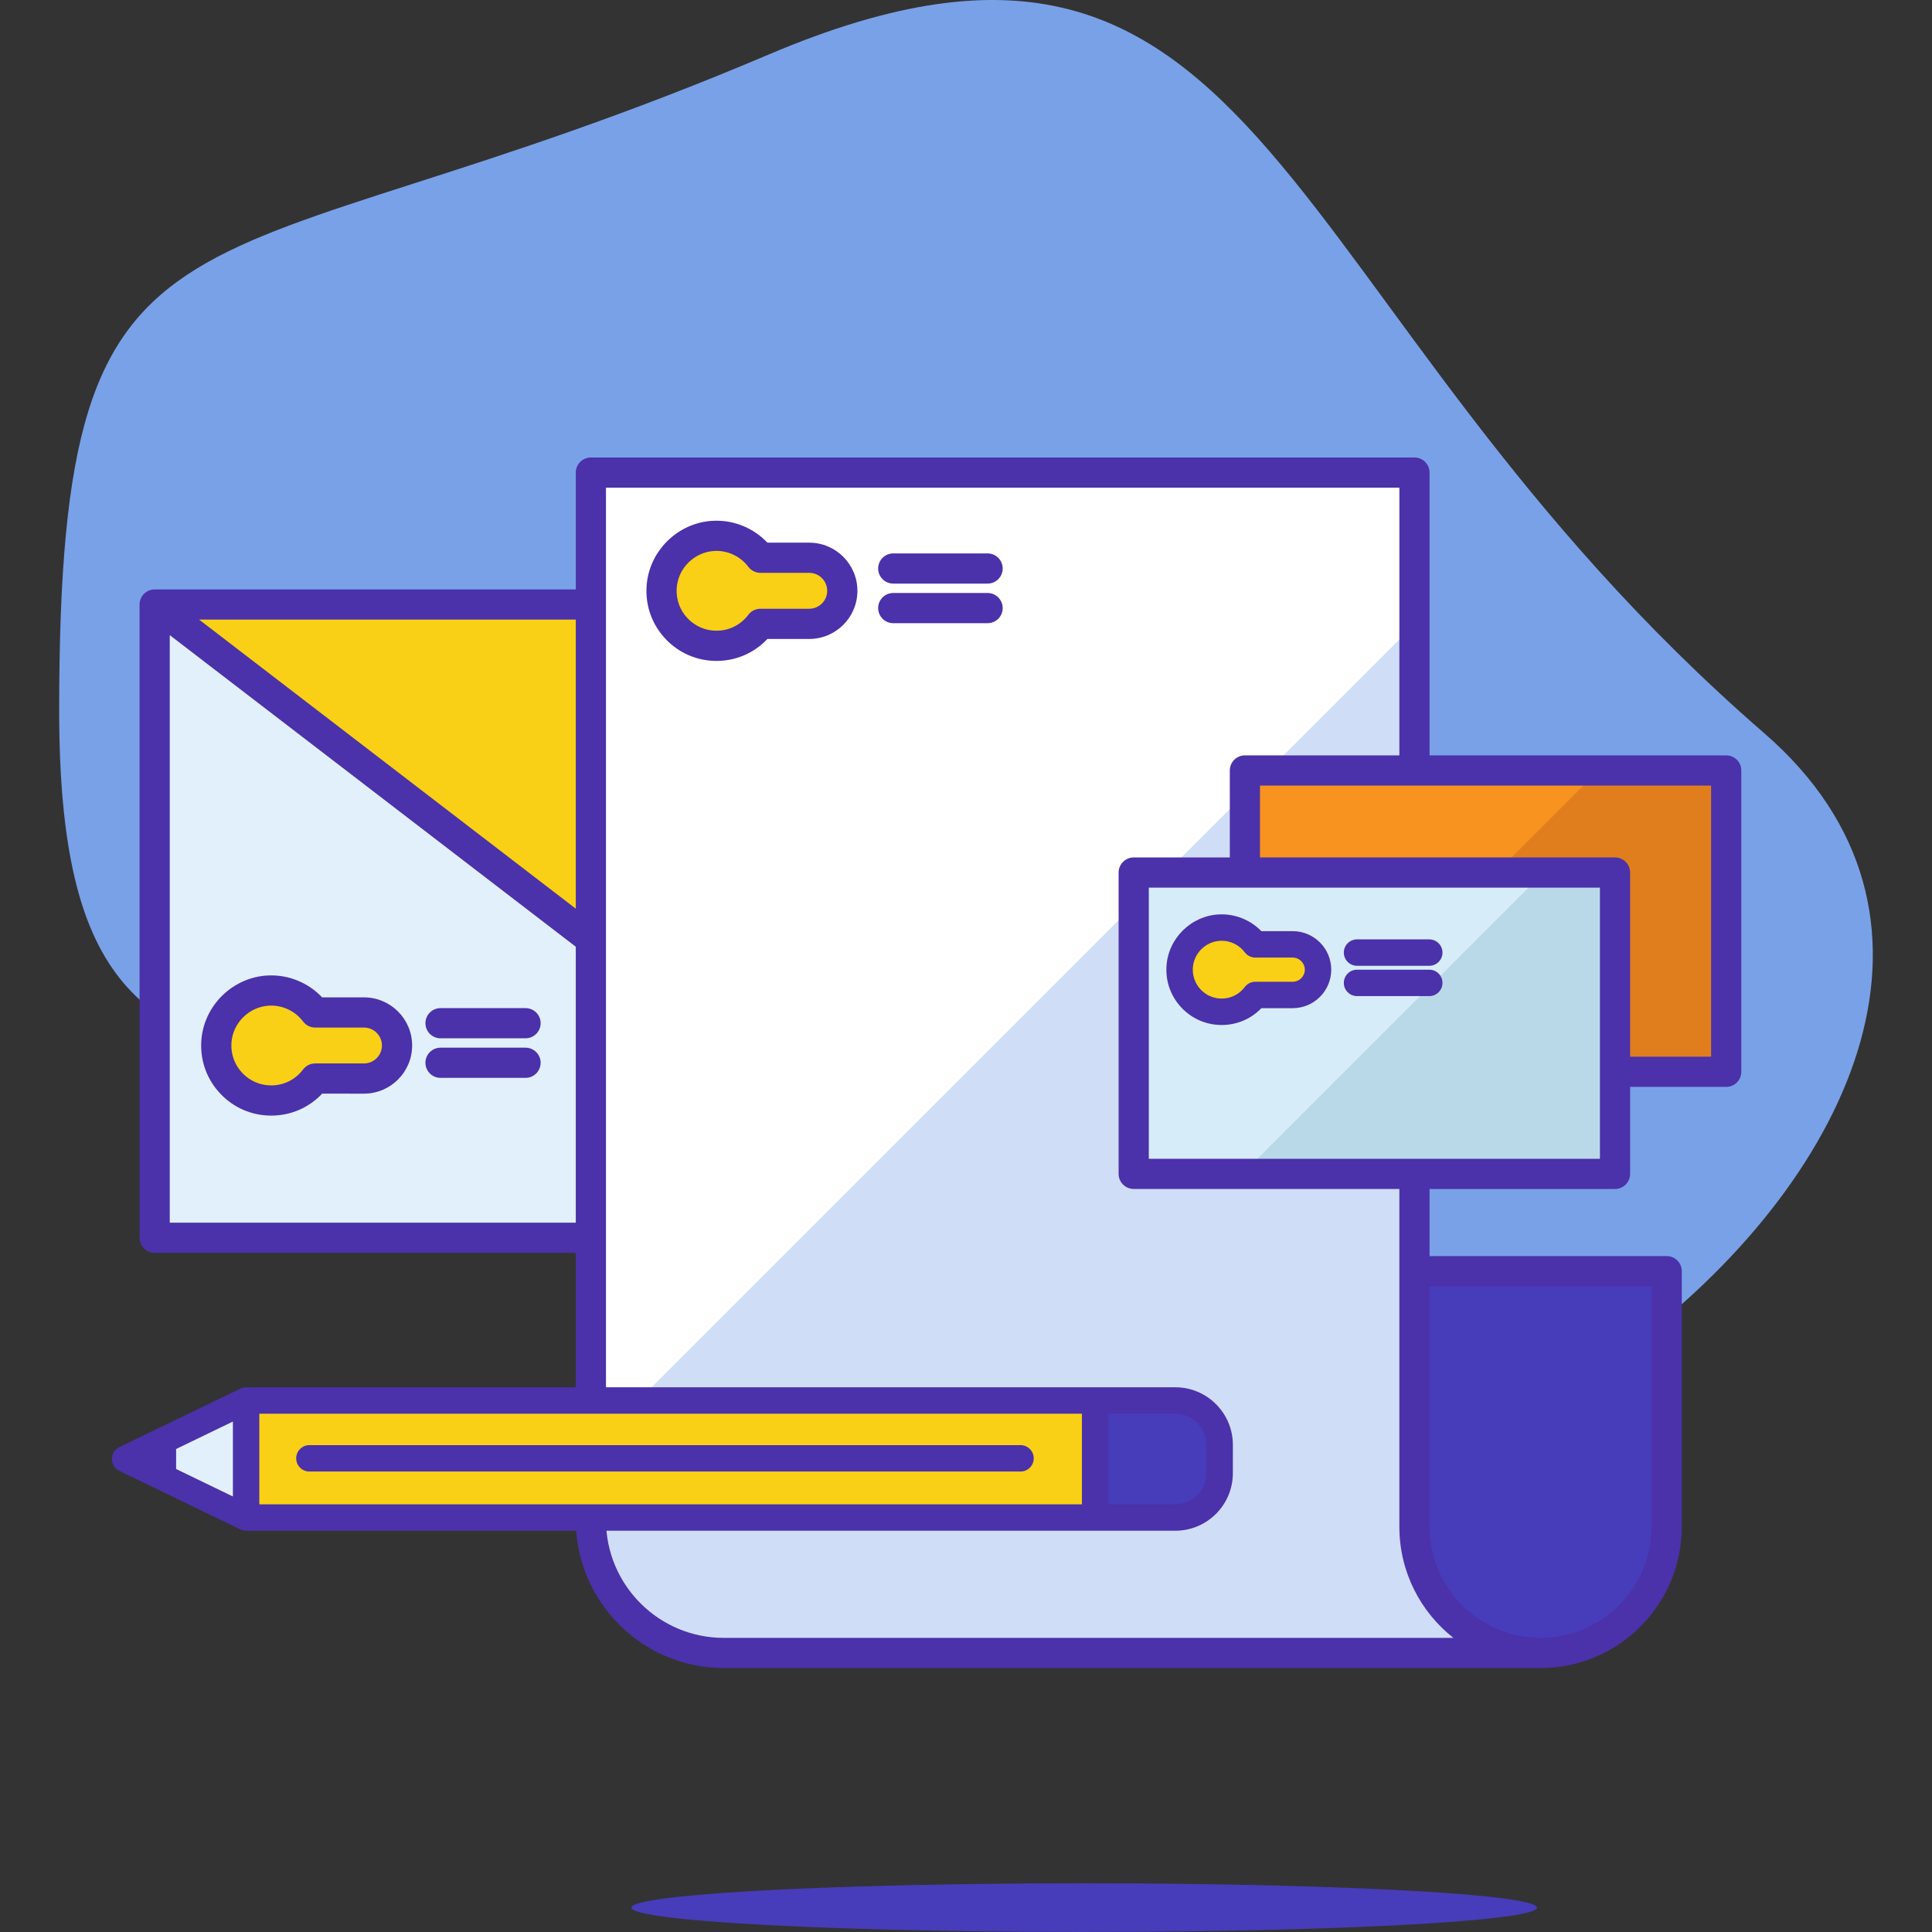 <?xml version="1.0" encoding="iso-8859-1"?>
<!-- Generator: Adobe Illustrator 19.0.0, SVG Export Plug-In . SVG Version: 6.00 Build 0)  -->
<svg version="1.1" id="Capa_1" xmlns="http://www.w3.org/2000/svg" xmlns:xlink="http://www.w3.org/1999/xlink" x="0px" y="0px"
	 viewBox="0 0 512 512" style="enable-background:new 0 0 512 512;" xml:space="preserve">
<rect x="0" y="0" width="512" height="512" fill="#333333" stroke="none"/>
<path style="fill:#79A1E8;" d="M467.558,194.321c110.077,95.464-124.042,276.132-227.848,173.884
	C103.908,234.442,15.682,334.031,15.682,188.325S49.954,79.776,203.734,14.441C337.838-42.536,335.516,79.808,467.558,194.321z"/>
<rect x="40.986" y="160.201" style="fill:#E1F0FA;" width="231.209" height="167.814"/>
<polygon style="fill:#F9D015;" points="40.986,160.202 156.59,248.921 272.195,160.202 "/>
<path style="fill:#4B31AA;" d="M276.119,159.455c-0.014-0.074-0.037-0.144-0.055-0.217c-0.027-0.108-0.046-0.216-0.082-0.322
	c-0.018-0.053-0.046-0.1-0.066-0.152c-0.032-0.084-0.068-0.165-0.106-0.246c-0.067-0.144-0.142-0.281-0.225-0.414
	c-0.042-0.068-0.082-0.137-0.128-0.202c-0.114-0.161-0.239-0.311-0.374-0.453c-0.026-0.028-0.048-0.059-0.075-0.086
	c-0.166-0.164-0.347-0.311-0.538-0.444c-0.057-0.04-0.118-0.071-0.178-0.108c-0.141-0.087-0.286-0.168-0.437-0.237
	c-0.078-0.036-0.157-0.067-0.238-0.098c-0.151-0.058-0.306-0.105-0.464-0.144c-0.077-0.019-0.152-0.041-0.231-0.055
	c-0.238-0.044-0.481-0.074-0.73-0.074H40.986c-2.209,0-4,1.791-4,4v167.814c0,2.209,1.791,4,4,4h231.209c2.209,0,4-1.791,4-4
	V160.202c0-0.006-0.002-0.012-0.002-0.018C276.192,159.941,276.165,159.698,276.119,159.455z M260.412,164.202L156.59,243.88
	L52.768,164.202H260.412z M44.986,324.017V168.314l109.169,83.781c0.719,0.552,1.577,0.827,2.436,0.827s1.717-0.275,2.436-0.827
	l109.169-83.781v155.703H44.986z"/>
<path style="fill:#473CBA;" d="M408.27,438.056L408.27,438.056c18.458,0,33.421-14.963,33.421-33.421v-67.759h-89.124v101.18H408.27
	"/>
<path style="fill:#FFFFFF;" d="M374.849,125.24v279.395c0,18.458,14.963,33.421,33.421,33.421H191.811
	c-19.452,0-35.221-15.769-35.221-35.221V125.24H374.849z"/>
<path style="fill:#CFDDF7;" d="M374.849,404.634V165.47L156.59,383.728v19.107c0,19.452,15.769,35.221,35.221,35.221H408.27
	C389.812,438.056,374.849,423.092,374.849,404.634z"/>
<path style="fill:#4B31AA;" d="M441.692,332.875h-62.843V125.24c0-2.209-1.791-4-4-4H156.59c-2.209,0-4,1.791-4,4v277.595
	c0,21.626,17.595,39.221,39.221,39.221H408.27c20.635,0,37.422-16.787,37.422-37.421v-67.76
	C445.692,334.666,443.901,332.875,441.692,332.875z M191.811,434.056c-17.215,0-31.221-14.006-31.221-31.221V129.24h210.259v275.395
	c0,11.924,5.607,22.564,14.321,29.421L191.811,434.056L191.811,434.056z M437.692,404.635c0,16.223-13.198,29.421-29.422,29.421
	c-16.223,0-29.421-13.198-29.421-29.421v-63.76h58.843V404.635z"/>
<ellipse style="fill:#473CBA;" cx="287.319" cy="505.543" rx="120" ry="6.457"/>
<path style="fill:#F9D015;" d="M96.465,268.314H83.522c-2.77-3.675-7.226-6.008-12.228-5.809
	c-7.455,0.297-13.609,6.394-13.967,13.847c-0.402,8.377,6.271,15.295,14.56,15.295c4.76,0,8.974-2.292,11.634-5.821h12.943
	c4.836,0,8.756-3.92,8.756-8.756l0,0C105.221,272.235,101.301,268.314,96.465,268.314z"/>
<g>
	<path style="fill:#4B31AA;" d="M71.888,295.647c-5.131,0-9.907-2.046-13.448-5.761c-3.54-3.714-5.353-8.588-5.107-13.726
		c0.457-9.518,8.277-17.272,17.802-17.653c5.375-0.223,10.567,1.929,14.236,5.807h11.095c7.033,0,12.756,5.723,12.756,12.756
		s-5.723,12.756-12.756,12.756H85.374C81.874,293.549,77.063,295.647,71.888,295.647z M71.872,266.493
		c-0.14,0-0.279,0.003-0.419,0.009c-5.42,0.217-9.87,4.628-10.131,10.043c-0.14,2.93,0.893,5.708,2.907,7.821
		c2.017,2.116,4.736,3.281,7.658,3.281c3.338,0,6.414-1.541,8.439-4.229c0.756-1.003,1.938-1.593,3.194-1.593h12.943
		c2.622,0,4.756-2.134,4.756-4.756c0-2.622-2.134-4.756-4.756-4.756H83.522c-1.256,0-2.439-0.59-3.194-1.592
		C78.316,268.055,75.18,266.493,71.872,266.493z"/>
	<path style="fill:#4B31AA;" d="M139.275,275.16h-22.529c-2.209,0-4-1.791-4-4c0-2.209,1.791-4,4-4h22.529c2.209,0,4,1.791,4,4
		C143.275,273.369,141.484,275.16,139.275,275.16z"/>
	<path style="fill:#4B31AA;" d="M139.275,285.647h-22.529c-2.209,0-4-1.791-4-4c0-2.209,1.791-4,4-4h22.529c2.209,0,4,1.791,4,4
		C143.275,283.856,141.484,285.647,139.275,285.647z"/>
</g>
<path style="fill:#F9D015;" d="M214.465,147.814h-12.943c-2.77-3.675-7.226-6.008-12.228-5.809
	c-7.455,0.297-13.609,6.394-13.967,13.847c-0.402,8.377,6.271,15.295,14.56,15.295c4.76,0,8.974-2.292,11.634-5.821h12.943
	c4.836,0,8.756-3.92,8.756-8.756l0,0C223.221,151.735,219.301,147.814,214.465,147.814z"/>
<g>
	<path style="fill:#4B31AA;" d="M189.888,175.148c-5.131,0-9.907-2.046-13.448-5.761c-3.54-3.714-5.353-8.588-5.107-13.726
		c0.457-9.519,8.277-17.272,17.802-17.653c5.389-0.215,10.567,1.929,14.236,5.807h11.095c7.033,0,12.756,5.723,12.756,12.756
		c0,7.033-5.723,12.756-12.756,12.756h-11.091C199.874,173.049,195.063,175.148,189.888,175.148z M189.872,145.993
		c-0.14,0-0.279,0.003-0.419,0.009c-5.42,0.217-9.87,4.628-10.131,10.043c-0.14,2.93,0.893,5.708,2.907,7.821
		c2.017,2.116,4.736,3.281,7.658,3.281c3.338,0,6.414-1.541,8.439-4.229c0.756-1.003,1.938-1.593,3.194-1.593h12.943
		c2.622,0,4.756-2.134,4.756-4.756s-2.134-4.756-4.756-4.756h-12.943c-1.256,0-2.439-0.59-3.194-1.592
		C196.316,147.555,193.18,145.993,189.872,145.993z"/>
	<path style="fill:#4B31AA;" d="M261.721,154.66h-25c-2.209,0-4-1.791-4-4c0-2.209,1.791-4,4-4h25c2.209,0,4,1.791,4,4
		C265.721,152.869,263.93,154.66,261.721,154.66z"/>
	<path style="fill:#4B31AA;" d="M261.721,165.147h-25c-2.209,0-4-1.791-4-4c0-2.209,1.791-4,4-4h25c2.209,0,4,1.791,4,4
		C265.721,163.356,263.93,165.147,261.721,165.147z"/>
</g>
<rect x="329.911" y="204.182" style="fill:#F7931E;" width="127.552" height="79.855"/>
<polygon style="fill:#E07E1E;" points="457.464,204.182 423.637,204.182 343.782,284.036 457.464,284.036 "/>
<path style="fill:#4B31AA;" d="M457.464,288.036H329.911c-2.209,0-4-1.791-4-4v-79.855c0-2.209,1.791-4,4-4h127.553
	c2.209,0,4,1.791,4,4v79.855C461.464,286.245,459.673,288.036,457.464,288.036z M333.911,280.036h119.553v-71.854H333.911V280.036z"
	/>
<rect x="300.445" y="231.234" style="fill:#D7ECF9;" width="127.552" height="79.855"/>
<polygon style="fill:#BAD9E8;" points="427.997,231.233 409.086,231.233 329.231,311.087 427.997,311.087 "/>
<path style="fill:#4B31AA;" d="M427.997,315.087H300.445c-2.209,0-4-1.791-4-4v-79.854c0-2.209,1.791-4,4-4h127.553
	c2.209,0,4,1.791,4,4v79.854C431.997,313.296,430.206,315.087,427.997,315.087z M304.445,307.087h119.553v-71.854H304.445V307.087z"
	/>
<path style="fill:#F9D015;" d="M342.585,250.267h-9.911c-2.122-2.814-5.533-4.601-9.364-4.449
	c-5.709,0.227-10.422,4.897-10.695,10.604c-0.308,6.415,4.802,11.713,11.15,11.713c3.645,0,6.872-1.755,8.909-4.458h9.911
	c3.703,0,6.705-3.002,6.705-6.705l0,0C349.29,253.269,346.288,250.267,342.585,250.267z"/>
<g>
	<path style="fill:#4B31AA;" d="M323.765,271.635c-4.05,0-7.82-1.615-10.615-4.548c-2.794-2.931-4.226-6.778-4.031-10.833
		c0.361-7.513,6.534-13.633,14.052-13.933c4.186-0.16,8.219,1.473,11.106,4.445h8.31c5.627,0,10.205,4.578,10.205,10.205
		c0,5.628-4.578,10.206-10.205,10.206h-8.306C331.528,270.03,327.785,271.635,323.765,271.635z M323.752,249.31
		c-0.102,0-0.202,0.002-0.304,0.006c-3.926,0.156-7.149,3.352-7.338,7.274c-0.101,2.123,0.646,4.136,2.105,5.668
		c1.462,1.532,3.432,2.377,5.549,2.377c2.417,0,4.645-1.117,6.115-3.064c0.661-0.877,1.695-1.393,2.794-1.393h9.911
		c1.768,0,3.205-1.439,3.205-3.206c0-1.768-1.437-3.205-3.205-3.205h-9.911c-1.099,0-2.133-0.516-2.795-1.393
		C328.422,250.44,326.149,249.31,323.752,249.31z"/>
	<path style="fill:#4B31AA;" d="M378.773,255.946h-19.144c-1.933,0-3.5-1.567-3.5-3.5c0-1.933,1.567-3.5,3.5-3.5h19.144
		c1.933,0,3.5,1.567,3.5,3.5C382.273,254.379,380.705,255.946,378.773,255.946z"/>
	<path style="fill:#4B31AA;" d="M378.773,263.978h-19.144c-1.933,0-3.5-1.567-3.5-3.5s1.567-3.5,3.5-3.5h19.144
		c1.933,0,3.5,1.567,3.5,3.5C382.273,262.41,380.705,263.978,378.773,263.978z"/>
</g>
<polygon style="fill:#E1F0FA;" points="65.221,371.144 33.144,386.652 65.221,402.16 "/>
<path style="fill:#F9D015;" d="M65.221,402.16h246.25c6.489,0,11.75-5.261,11.75-11.75v-7.517c0-6.489-5.261-11.75-11.75-11.75
	H65.221V402.16z"/>
<path style="fill:#473CBA;" d="M311.471,371.144h-21.25v31.017h21.25c6.489,0,11.75-5.261,11.75-11.75v-7.517
	C323.221,376.404,317.96,371.144,311.471,371.144z"/>
<g>
	<path style="fill:#4B31AA;" d="M311.471,367.643H65.221c-0.213,0-0.419,0.026-0.621,0.063c-0.023,0.004-0.046,0.003-0.068,0.007
		c-0.27,0.054-0.524,0.145-0.767,0.257c-0.022,0.01-0.045,0.012-0.067,0.022L31.62,383.5c-1.209,0.585-1.977,1.809-1.977,3.151
		c0,1.343,0.768,2.566,1.977,3.151l32.077,15.509c0.023,0.011,0.049,0.015,0.073,0.025c0.166,0.076,0.341,0.132,0.52,0.182
		c0.063,0.017,0.123,0.044,0.187,0.058c0.24,0.052,0.489,0.083,0.745,0.083h246.25c8.409,0,15.25-6.841,15.25-15.25v-7.517
		C326.721,374.484,319.88,367.643,311.471,367.643z M61.721,396.58l-15.051-7.277V384l15.051-7.276V396.58z M68.721,374.644h218
		v24.017h-218V374.644z M319.721,390.41c0,4.549-3.701,8.25-8.25,8.25h-17.75v-24.017h17.75c4.549,0,8.25,3.701,8.25,8.25V390.41z"
		/>
	<path style="fill:#4B31AA;" d="M270.448,389.971H81.993c-1.933,0-3.5-1.567-3.5-3.5s1.567-3.5,3.5-3.5h188.455
		c1.933,0,3.5,1.567,3.5,3.5S272.381,389.971,270.448,389.971z"/>
</g>
<g>
</g>
<g>
</g>
<g>
</g>
<g>
</g>
<g>
</g>
<g>
</g>
<g>
</g>
<g>
</g>
<g>
</g>
<g>
</g>
<g>
</g>
<g>
</g>
<g>
</g>
<g>
</g>
<g>
</g>
</svg>
